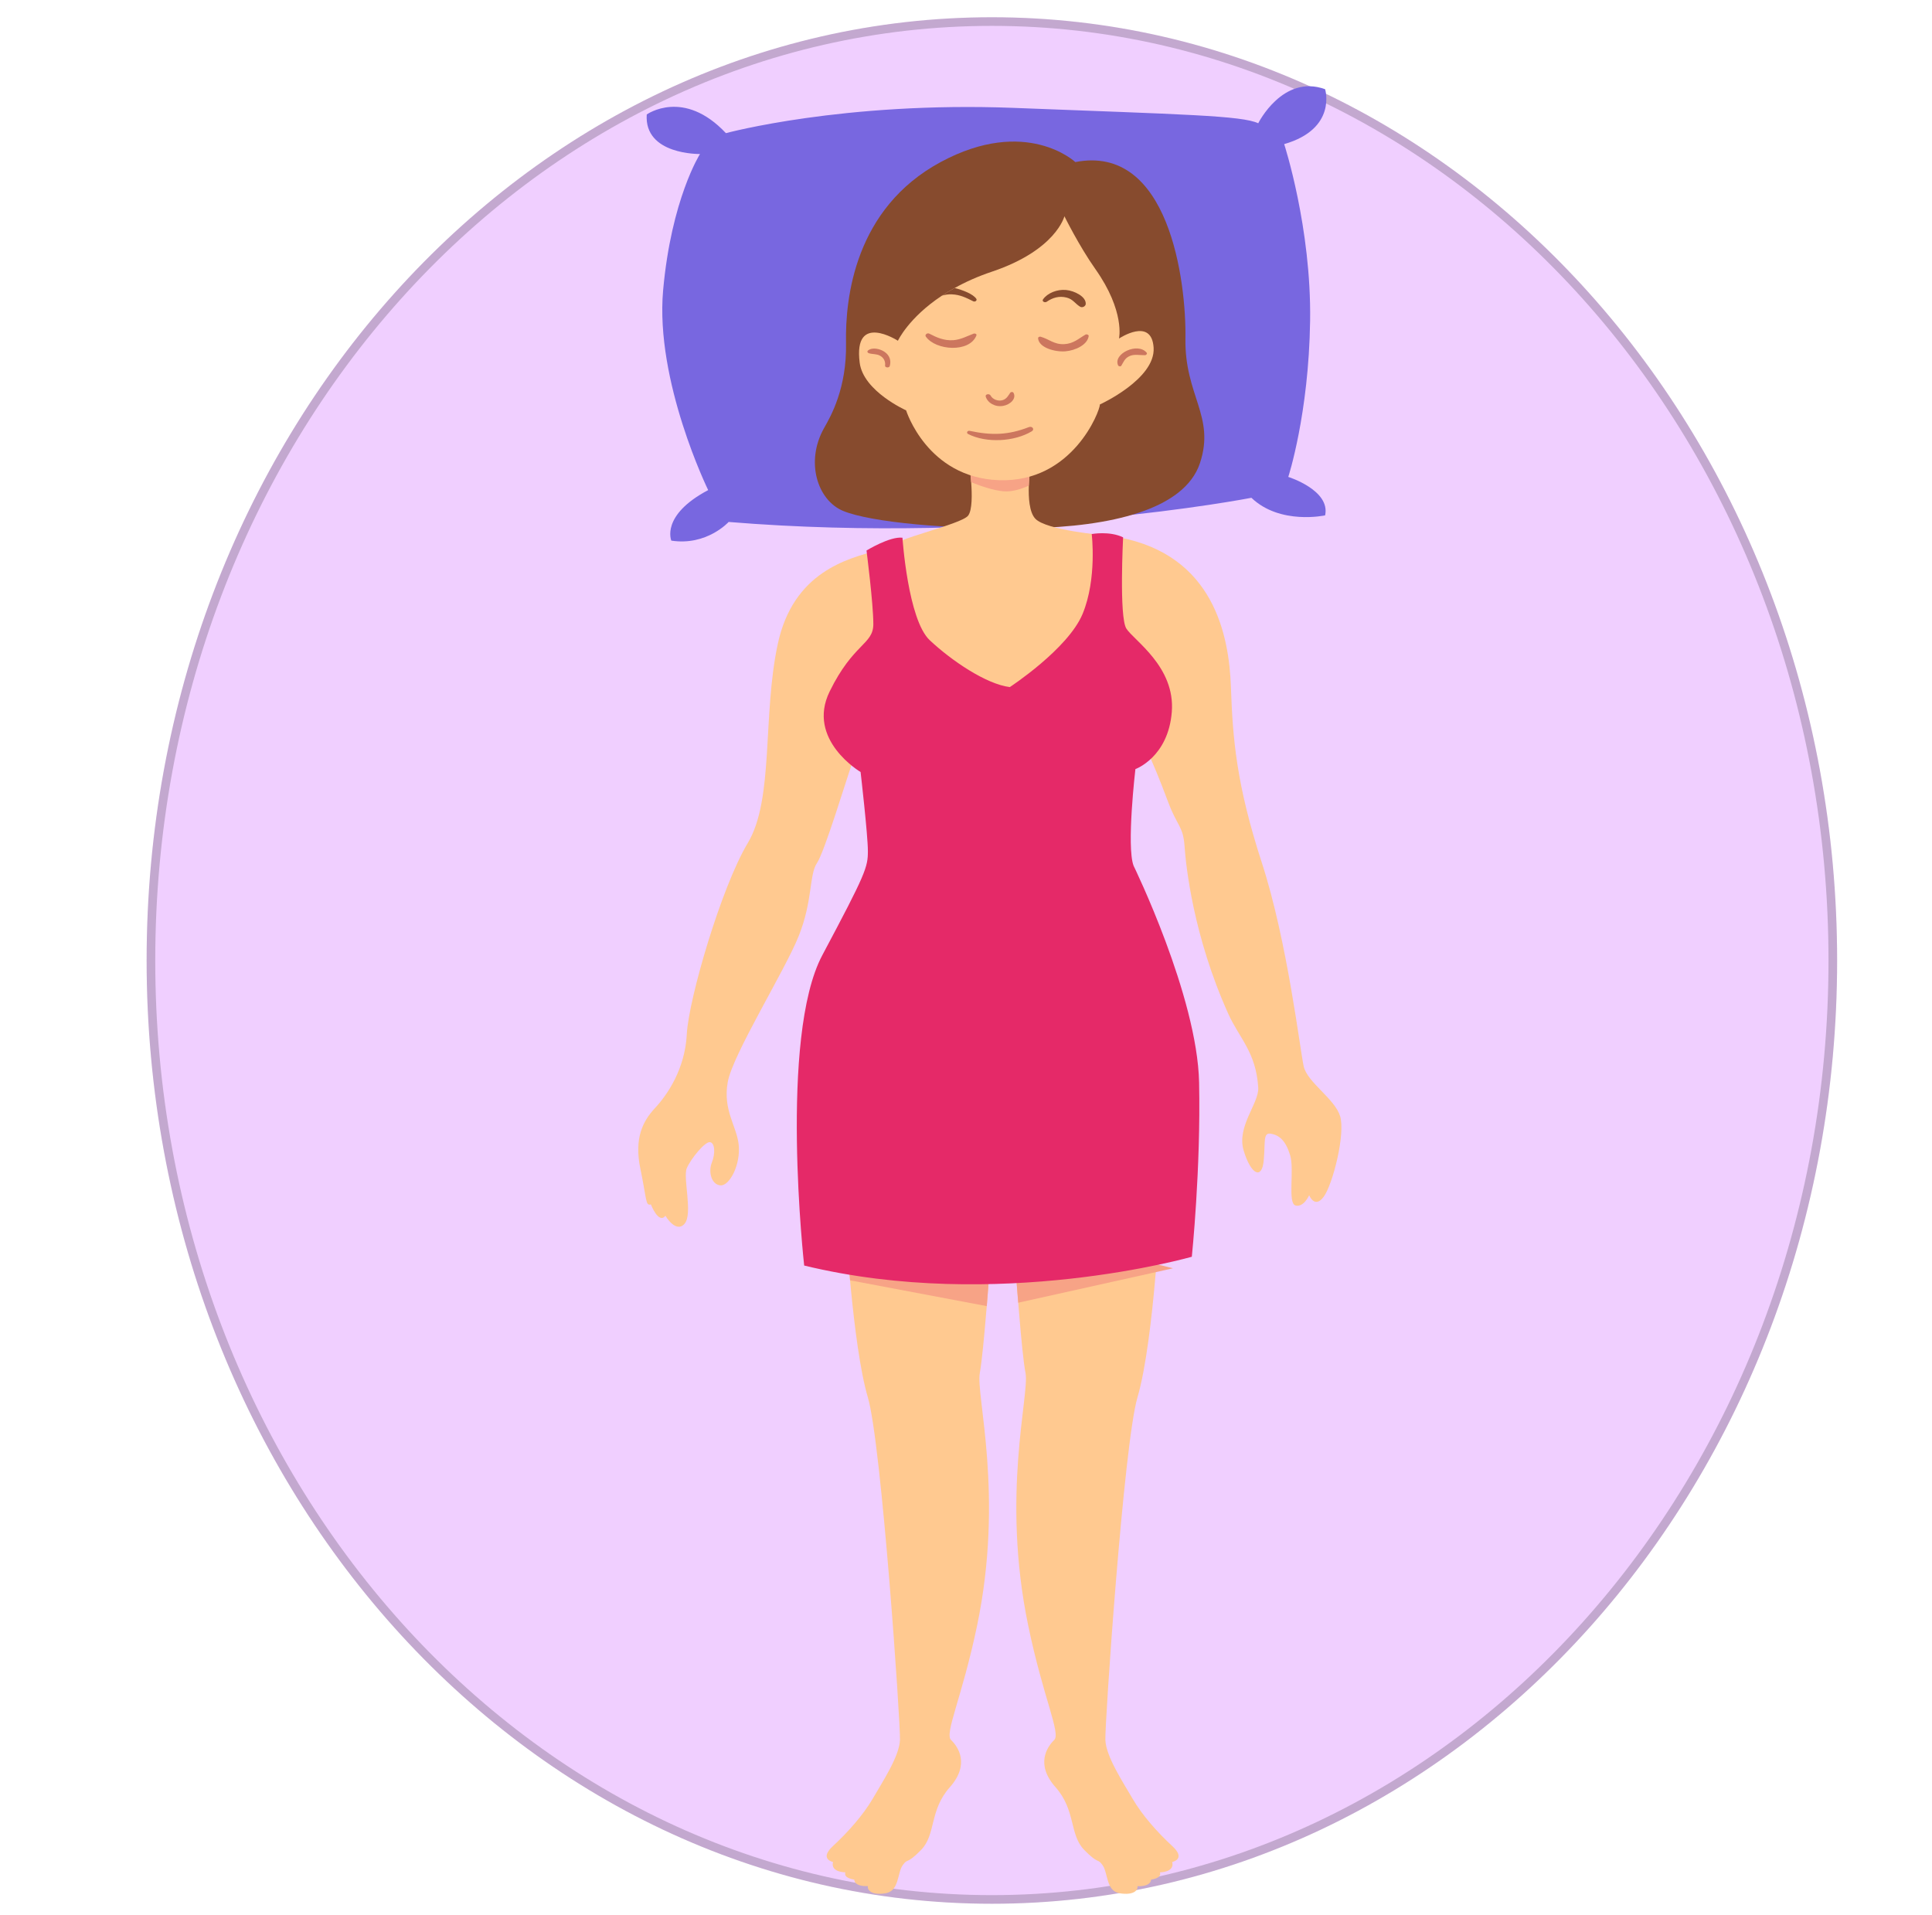 <svg width="224" height="222" viewBox="0 0 224 222" fill="none" xmlns="http://www.w3.org/2000/svg">
<path d="M0 0H224V222H0V0Z" fill="white"/>
<path opacity="0.19" d="M115 220.725C169.124 220.725 213 171.761 213 111.362C213 50.963 169.124 2 115 2C60.876 2 17 50.963 17 111.362C17 171.761 60.876 220.725 115 220.725Z" fill="#AD00FF"/>
<path opacity="0.19" fill-rule="evenodd" clip-rule="evenodd" d="M115 219.725C168.471 219.725 212 171.315 212 111.362C212 51.41 168.471 3 115 3C61.529 3 18 51.41 18 111.362C18 171.315 61.529 219.725 115 219.725ZM213 111.362C213 171.761 169.124 220.725 115 220.725C60.876 220.725 17 171.761 17 111.362C17 50.963 60.876 2 115 2C169.124 2 213 50.963 213 111.362Z" fill="black"/>
<path d="M84.164 15.438C84.164 15.438 97.773 11.745 117.555 12.509C137.336 13.274 143.982 13.4 145.882 14.291C145.882 14.291 148.731 8.561 153.637 10.344C153.637 10.344 155.061 14.928 148.89 16.71C148.89 16.71 152.055 26.389 151.897 37.213C151.74 48.038 149.365 55.296 149.365 55.296C149.365 55.296 154.271 56.824 153.637 59.753C153.637 59.753 148.415 60.898 145.091 57.715C145.091 57.715 117.081 63.191 84.481 60.516C84.481 60.516 81.949 63.317 77.835 62.681C77.835 62.681 76.569 59.752 82.108 56.823C82.108 56.823 75.935 44.216 76.885 33.647C77.835 23.077 81.158 17.856 81.158 17.856C81.158 17.856 74.669 17.984 74.985 13.272C74.985 13.272 79.258 10.217 84.164 15.438Z" fill="#7867E0"/>
<path d="M124.676 18.791C124.676 18.791 118.979 13.443 109.061 18.791C99.144 24.139 97.984 34.497 98.09 39.761C98.195 45.024 96.303 48.296 95.557 49.609C93.342 53.514 94.766 58.013 97.772 59.245C100.933 60.539 109.905 61.409 119.295 61.24C128.684 61.07 137.336 59.117 139.129 53.684C140.922 48.252 137.336 45.873 137.441 39.252C137.548 32.629 135.544 16.669 124.676 18.791Z" fill="#874B2E"/>
<path d="M127.209 73.206C125.943 78.473 116.03 81.529 116.03 81.529C116.03 81.529 113.701 80.846 109.067 77.963C104.421 75.08 102.94 63.528 102.94 63.528C103.572 62.508 111.384 60.818 112.233 59.799C112.74 59.177 112.701 57.282 112.6 55.907C112.537 55.031 112.436 54.358 112.436 54.358L119.462 54.277C119.462 54.277 119.323 55.183 119.285 56.304C119.234 57.679 119.335 59.391 120.032 60.135C121.298 61.49 127.995 62.05 127.995 62.05C127.995 62.05 128.475 67.949 127.209 73.206Z" fill="#FFC990"/>
<path d="M119.46 54.278C119.46 54.278 119.322 55.184 119.283 56.305C118.346 56.733 117.295 57.049 116.295 56.957C115.169 56.845 113.802 56.396 112.598 55.908C112.535 55.032 112.434 54.36 112.434 54.36L119.46 54.278Z" fill="#F7A386"/>
<path d="M133.754 40.331C133.957 43.968 127.526 46.892 127.526 46.892C127.526 47.657 124.348 55.98 115.815 55.674C107.486 55.379 105.055 47.575 105.055 47.575C105.055 47.575 100.092 45.364 99.674 42.053C98.914 36.145 104.105 39.507 104.105 39.507C104.105 39.507 105.332 36.848 109.193 34.291L109.205 34.281C109.662 33.975 110.155 33.68 110.686 33.394C111.914 32.702 113.358 32.05 115.029 31.49C122.461 28.984 123.41 25.071 123.41 25.071C123.41 25.071 125.106 28.514 126.992 31.184C130.473 36.114 129.74 39.252 129.74 39.252C129.74 39.252 133.538 36.704 133.754 40.331Z" fill="#FFC990"/>
<path d="M103.998 70.493C104.621 77.948 99.356 87.004 98.775 88.575C98.195 90.146 95.611 98.763 94.714 100.078C93.817 101.394 94.239 104.45 92.604 108.526C90.97 112.602 84.955 122.237 84.375 125.463C83.794 128.69 85.399 130.541 85.641 132.679C85.905 135.013 84.585 137.518 83.531 137.433C82.476 137.349 82.108 135.863 82.529 134.802C82.951 133.741 82.899 132.51 82.319 132.425C81.738 132.34 80.104 134.335 79.629 135.439C79.154 136.542 80.367 140.745 79.365 141.89C78.363 143.036 77.15 140.956 77.15 140.956C76.359 141.975 75.462 139.64 75.462 139.64C74.829 139.852 74.987 139.046 74.249 135.522C73.511 131.999 74.513 130.004 75.937 128.476C77.361 126.948 79.418 123.976 79.629 119.902C79.84 115.827 83.638 102.838 86.698 97.743C89.757 92.65 88.385 82.972 90.179 74.652C91.972 66.332 98.25 64.761 101.731 63.827C101.731 63.827 103.576 65.441 103.998 70.493Z" fill="#FFC990"/>
<path d="M129.741 62.3C129.741 62.3 126.396 73.717 129.899 80.766C132.748 86.496 133.38 87.514 135.438 92.99C136.503 95.826 137.179 95.791 137.336 98.084C137.494 100.376 138.342 108.511 142.4 117.525C143.685 120.379 145.629 121.978 145.881 126.099C145.992 127.92 143.349 130.599 144.193 133.4C145.038 136.201 146.303 136.796 146.515 134.588C146.727 132.381 146.409 131.277 147.359 131.447C148.309 131.617 149.047 132.211 149.574 133.909C150.101 135.606 149.258 139.512 150.207 139.767C151.155 140.021 151.789 138.578 151.789 138.578C151.789 138.578 152.422 140.191 153.477 138.748C154.532 137.305 156.009 131.447 155.376 129.409C154.742 127.371 151.577 125.504 151.155 123.636C150.734 121.768 149.257 109.119 146.303 100.035C143.349 90.95 142.927 85.687 142.716 79.66C142.505 73.634 140.712 64.38 129.741 62.3Z" fill="#FFC990"/>
<path d="M113.282 188.498C111.536 196.853 109.484 200.978 110.27 201.742C111.068 202.507 112.498 204.543 110.118 207.223C107.737 209.892 108.535 212.694 106.801 214.477C105.054 216.259 105.294 215.373 104.66 216.259C104.027 217.145 104.268 219.255 102.672 219.509C101.102 219.764 100.546 219.183 100.622 218.674C100.622 218.674 99.115 218.806 99.039 217.92C99.039 217.92 97.773 217.788 98.013 217.085C98.013 217.085 96.267 217.085 96.583 215.882C96.583 215.882 94.924 215.556 96.583 214.028C98.241 212.5 100.064 210.462 101.178 208.558C102.28 206.642 104.267 203.658 104.343 201.742C104.419 199.827 102.203 167.359 100.62 162.011C99.709 158.945 99.063 153.636 98.671 149.653C98.634 149.235 98.595 148.827 98.558 148.441C98.355 146.087 98.241 144.437 98.241 144.437L114.699 147.626C114.699 147.626 114.586 149.307 114.408 151.436C114.383 151.661 114.371 151.885 114.346 152.119C114.131 154.778 113.839 157.875 113.599 159.21C113.13 161.757 116.447 173.339 113.282 188.498Z" fill="#FFC990"/>
<path d="M98.242 144.437L114.7 147.626C114.7 147.626 114.586 149.307 114.409 151.436L98.558 148.441C98.356 146.087 98.242 144.437 98.242 144.437Z" fill="#F7A386"/>
<path d="M135.907 215.882C136.223 217.085 134.489 217.085 134.489 217.085C134.729 217.788 133.463 217.92 133.463 217.92C133.375 218.807 131.88 218.685 131.88 218.685C131.956 219.193 131.398 219.765 129.816 219.51C128.234 219.256 128.474 217.157 127.841 216.26C127.209 215.373 127.449 216.26 125.701 214.478C123.967 212.696 124.751 209.893 122.384 207.215C120.004 204.545 121.434 202.508 122.22 201.744C123.018 200.98 120.954 196.855 119.219 188.5C116.055 173.341 119.371 161.759 118.903 159.211C118.65 157.906 118.371 154.881 118.156 152.252C118.119 151.835 118.08 151.427 118.055 151.04C117.89 149.104 117.789 147.617 117.789 147.617L129.336 145.386L134.248 144.439C134.248 144.439 134.198 145.265 134.071 146.568C134.058 146.854 134.034 147.17 134.008 147.495C133.971 147.79 133.946 148.117 133.92 148.442C133.565 152.496 132.882 158.63 131.881 162.012C130.299 167.36 128.083 199.838 128.159 201.743C128.235 203.659 130.21 206.643 131.324 208.559C132.425 210.463 134.248 212.501 135.907 214.029C137.577 215.556 135.907 215.882 135.907 215.882Z" fill="#FFC990"/>
<path d="M135.995 147.045L134.007 147.494L118.055 151.039C117.89 149.103 117.789 147.616 117.789 147.616L129.336 145.385L134.071 146.567L135.995 147.045Z" fill="#F7A386"/>
<path d="M100.465 63.828C100.465 63.828 103.155 62.173 104.632 62.342C104.632 62.342 105.264 71.851 107.796 74.228C110.329 76.605 114.337 79.321 117.08 79.662C117.08 79.662 123.833 75.247 125.521 71.172C127.209 67.098 126.576 61.918 126.576 61.918C126.576 61.918 128.634 61.536 130.216 62.3C130.216 62.3 129.741 71.511 130.586 72.87C131.43 74.228 136.283 77.285 135.861 82.548C135.44 87.811 131.641 89.17 131.641 89.17C131.641 89.17 130.586 98.17 131.43 100.376C131.43 100.376 138.815 115.488 139.026 125.505C139.237 135.522 138.182 145.711 138.182 145.711C138.182 145.711 115.605 152.162 93.238 146.729C93.238 146.729 90.284 120.242 95.348 110.734C100.411 101.225 100.624 100.546 100.624 98.678C100.624 96.811 99.779 89.509 99.779 89.509C99.779 89.509 93.449 85.774 96.192 80.171C98.936 74.567 101.256 74.737 101.256 72.36C101.256 69.983 100.465 63.828 100.465 63.828Z" fill="#E52968"/>
<path d="M123.603 33.621C122.563 33.524 121.443 33.976 120.931 34.709C120.771 34.938 121.132 35.142 121.366 34.98C122.034 34.518 122.791 34.279 123.669 34.502C124.41 34.691 124.651 35.21 125.222 35.556C125.507 35.73 125.87 35.49 125.883 35.25C125.937 34.379 124.556 33.71 123.603 33.621Z" fill="#874B2E"/>
<path d="M112.878 38.686C112.104 38.977 111.419 39.37 110.547 39.439C109.495 39.523 108.604 39.137 107.755 38.688C107.494 38.55 107.199 38.818 107.34 39.022C108.477 40.65 112.415 40.925 113.208 38.891C113.273 38.728 113.044 38.624 112.878 38.686Z" fill="#CC765E"/>
<path d="M125.853 38.795C125.04 39.265 124.454 39.855 123.367 39.902C122.203 39.952 121.632 39.31 120.642 39.037C120.508 39 120.349 39.1 120.357 39.212C120.434 40.327 122.343 40.826 123.514 40.733C124.684 40.639 126.082 39.98 126.225 38.967C126.245 38.822 125.997 38.711 125.853 38.795Z" fill="#CC765E"/>
<path d="M117.501 45.533C117.433 45.414 117.206 45.429 117.132 45.533C116.907 45.855 116.732 46.226 116.28 46.383C115.733 46.573 115.076 46.296 114.857 45.867C114.717 45.593 114.193 45.689 114.289 45.993C114.517 46.714 115.368 47.223 116.306 47.059C117.131 46.916 117.885 46.21 117.501 45.533Z" fill="#CC765E"/>
<path d="M119.283 49.522C116.893 50.451 114.973 50.498 112.432 49.955C112.158 49.895 112.006 50.198 112.242 50.319C114.376 51.407 117.628 51.212 119.632 50.002C119.983 49.789 119.691 49.363 119.283 49.522Z" fill="#CC765E"/>
<path d="M132.941 40.886C131.908 39.647 129.031 41.007 129.631 42.353C129.685 42.477 129.927 42.533 130.012 42.393C130.266 41.973 130.398 41.553 130.937 41.298C131.501 41.03 132.122 41.191 132.731 41.181C132.906 41.177 133.048 41.013 132.941 40.886Z" fill="#CC765E"/>
<path d="M102.539 40.781C102.041 40.449 101.146 40.221 100.638 40.639C100.505 40.748 100.579 40.904 100.742 40.955C101.175 41.088 101.63 41.015 102.037 41.243C102.499 41.501 102.675 41.944 102.616 42.382C102.582 42.633 103.09 42.682 103.161 42.441C103.339 41.826 103.163 41.198 102.539 40.781Z" fill="#CC765E"/>
<path d="M112.841 34.932C112.043 34.534 111.334 34.167 110.359 34.126C109.928 34.106 109.561 34.177 109.208 34.279C109.664 33.973 110.158 33.678 110.689 33.392C111.664 33.637 112.829 34.095 113.196 34.645C113.321 34.819 113.068 35.043 112.841 34.932Z" fill="#874B2E"/>
</svg>
